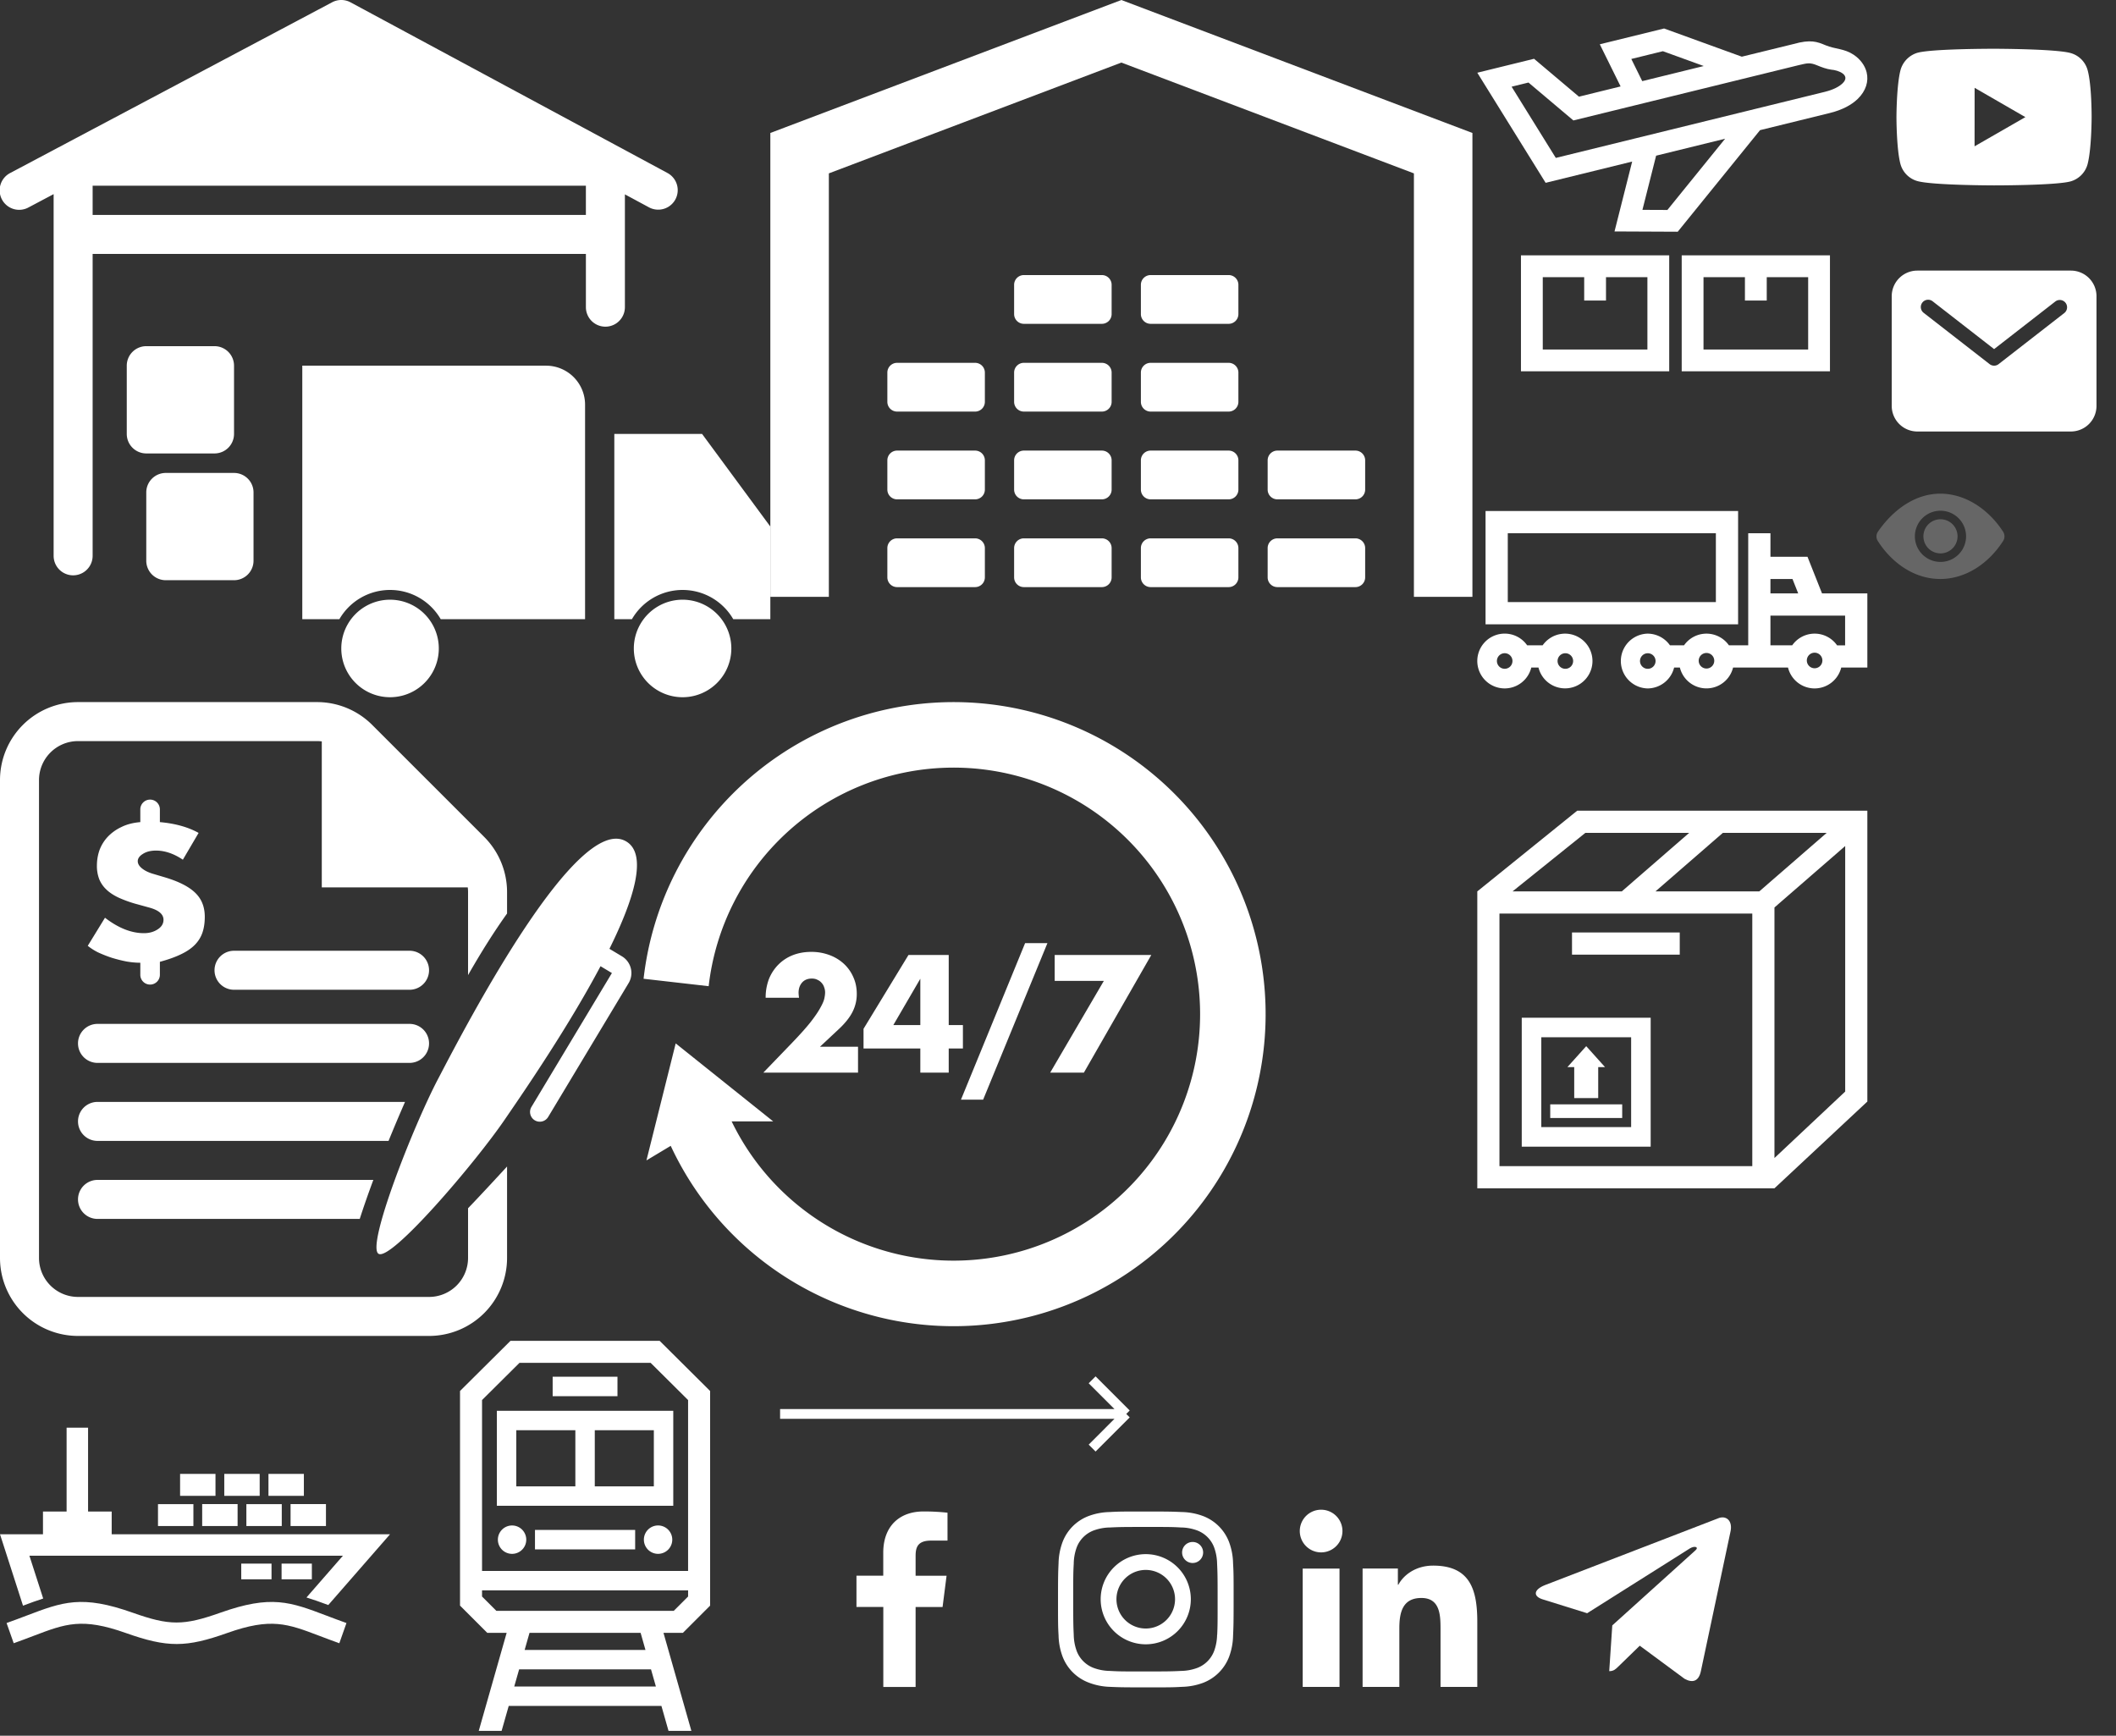 <?xml version="1.0" encoding="utf-8"?><svg width="217" height="178" viewBox="0 0 217 178" xmlns="http://www.w3.org/2000/svg" xmlns:xlink="http://www.w3.org/1999/xlink"><rect x="0" y="0" width="217" height="178" fill="#333333" stroke="none"/><svg width="25" height="24" fill="none" viewBox="0 0 25 24" id="bxl-facebook" x="80" y="152" xmlns="http://www.w3.org/2000/svg"><path d="M13.897 20.997V12.8h2.765l.411-3.21h-3.176V7.549c0-.926.258-1.56 1.587-1.56h1.684V3.127A22.336 22.336 0 0014.701 3c-2.444 0-4.122 1.492-4.122 4.23v2.356H7.832v3.209h2.753v8.202h3.312z" fill="#fff"/></svg><svg width="25" height="24" fill="none" viewBox="0 0 25 24" id="bxl-instagram" x="105" y="152" xmlns="http://www.w3.org/2000/svg"><path d="M12.499 7.377A4.623 4.623 0 007.876 12a4.623 4.623 0 104.623-4.623zm0 7.627a3.004 3.004 0 110-6.008 3.004 3.004 0 010 6.008zM17.306 8.285a1.078 1.078 0 100-2.156 1.078 1.078 0 000 2.156z" fill="#fff"/><path d="M21.033 6.11A4.605 4.605 0 0018.4 3.48a6.606 6.606 0 00-2.186-.42c-.963-.042-1.268-.054-3.71-.054s-2.755 0-3.71.054a6.554 6.554 0 00-2.184.42A4.6 4.6 0 003.977 6.11a6.585 6.585 0 00-.419 2.186c-.043.962-.056 1.267-.056 3.71 0 2.442 0 2.753.056 3.71.015.748.156 1.486.419 2.187a4.61 4.61 0 002.634 2.632 6.584 6.584 0 002.185.45c.963.042 1.268.055 3.71.055s2.755 0 3.71-.055a6.615 6.615 0 002.186-.42 4.613 4.613 0 002.633-2.632c.263-.7.404-1.438.419-2.186.043-.962.056-1.267.056-3.71s0-2.753-.056-3.71a6.581 6.581 0 00-.421-2.217zm-1.218 9.533a5.043 5.043 0 01-.311 1.688 2.987 2.987 0 01-1.712 1.71 4.985 4.985 0 01-1.67.312c-.95.044-1.218.055-3.654.055-2.438 0-2.687 0-3.655-.055a4.96 4.96 0 01-1.669-.311 2.985 2.985 0 01-1.719-1.711 5.08 5.08 0 01-.311-1.67c-.043-.95-.053-1.217-.053-3.653 0-2.437 0-2.686.053-3.655a5.038 5.038 0 01.311-1.687c.305-.79.93-1.41 1.719-1.712a5.01 5.01 0 011.669-.311c.951-.043 1.218-.055 3.655-.055s2.687 0 3.654.055a4.96 4.96 0 011.67.31 2.991 2.991 0 011.712 1.713 5.08 5.08 0 01.311 1.669c.043.95.054 1.218.054 3.655 0 2.436 0 2.698-.043 3.654h-.011v-.001z" fill="#fff"/></svg><svg width="25" height="24" fill="none" viewBox="0 0 25 24" id="bxl-linkedin" x="130" y="152" xmlns="http://www.w3.org/2000/svg"><path d="M5.483 7.197a2.188 2.188 0 100-4.376 2.188 2.188 0 000 4.376zM9.737 8.855v12.139h3.769V14.99c0-1.584.298-3.118 2.262-3.118 1.937 0 1.961 1.81 1.961 3.218v5.904H21.5v-6.657c0-3.27-.704-5.783-4.526-5.783-1.835 0-3.065 1.007-3.568 1.96h-.051v-1.66H9.737zm-6.142 0H7.37v12.139H3.595V8.854z" fill="#fff"/></svg><svg width="25" height="24" fill="none" viewBox="0 0 25 24" id="bxl-telegram" x="155" y="152" xmlns="http://www.w3.org/2000/svg"><path d="M21.165 3.717l-17.73 6.837c-1.21.486-1.203 1.161-.222 1.462l4.552 1.42 10.532-6.645c.498-.303.953-.14.579.192l-8.533 7.701h-.002l.002.001-.314 4.692c.46 0 .663-.21.921-.46l2.211-2.15 4.599 3.397c.848.467 1.457.227 1.668-.785l3.019-14.228c.309-1.239-.473-1.8-1.282-1.434z" fill="#fff"/></svg><svg width="25" height="24" fill="none" viewBox="0 0 25 24" id="bxl-youtube" x="192" xmlns="http://www.w3.org/2000/svg"><path d="M22.093 7.203a2.506 2.506 0 00-1.762-1.766C18.765 5.007 12.5 5 12.5 5s-6.264-.007-7.831.404a2.56 2.56 0 00-1.766 1.778c-.413 1.566-.417 4.814-.417 4.814s-.004 3.264.406 4.814c.23.857.905 1.534 1.763 1.765 1.582.43 7.83.437 7.83.437s6.265.007 7.831-.403a2.515 2.515 0 001.767-1.763c.414-1.565.417-4.812.417-4.812s.02-3.265-.407-4.831zm-11.597 7.802l.005-6 5.207 3.005-5.212 2.995z" fill="#fff"/></svg><svg width="41" height="41" fill="none" viewBox="0 0 41 41" id="icon-airplane" x="151" xmlns="http://www.w3.org/2000/svg"><g clip-path="url(#fclip0)"><path fill-rule="evenodd" clip-rule="evenodd" d="M23.722 6.771l-6.307 1.55-1.122-2.274 3.239-.796 4.19 1.52zm-2.667 16.992l8.441-10.416 7.183-1.765c1.268-.315 2.205-.831 2.823-1.427.86-.83 1.152-1.822.923-2.746-.165-.667-.626-1.327-1.337-1.8-.967-.643-1.87-.553-2.876-.969-.854-.355-1.51-.626-3.291-.123l-5.296 1.296-7.97-2.891-6.592 1.62 2.133 4.322-4.271 1.05L6.32 6.028.5 7.458l7.008 11.29 8.874-2.18-1.81 7.166 6.483.029zm-2.217-7.798l7.076-1.738-5.919 7.304-2.56-.011 1.403-5.555zm11.344 12.458h4.248v7.418H23.698v-7.418h4.248v2.397h2.237v-2.397zm6.484-2.236H21.462v11.89h15.204v-11.89zm-22.97 2.236h4.249v7.418H7.214v-7.418h4.248v2.397h2.236v-2.397h-.001zm6.485 9.654v-11.89H4.977v11.89H20.18zm-9.827-25.725l23.13-5.677c.822-.18 1.082-.303 1.873.028.466.193.936.37 1.438.44.722.046 2.047.552 1.162 1.405-.356.343-.952.655-1.81.868L8.551 16.194 4.018 8.89l1.732-.425 4.604 3.887z" fill="#fff"/></g><defs><clipPath id="fclip0"><path fill="#fff" transform="translate(.5 .5)" d="M0 0h40v40H0z"/></clipPath></defs></svg><svg width="64" height="64" fill="none" viewBox="0 0 64 64" id="icon-around-clock" x="66" y="72" xmlns="http://www.w3.org/2000/svg"><path d="M10.214 8.372A31.997 31.997 0 000 28.372l6.676.762A25.28 25.28 0 119.032 43h4.262l-10-8-3 12 2.49-1.494a31.996 31.996 0 0038.354 17.1A32 32 0 1010.214 8.371z" fill="#fff"/><path d="M39.127 24.72h2.288l-6.591 16.048H32.55l6.576-16.048zM12.28 38h9.712v-2.656h-3.904l2-1.872c.618-.587 1.066-1.158 1.344-1.712a3.995 3.995 0 00.432-1.84c0-.619-.117-1.19-.352-1.712a4.093 4.093 0 00-.976-1.376 4.438 4.438 0 00-1.488-.896 5.218 5.218 0 00-1.856-.32c-.683 0-1.312.112-1.888.336a4.292 4.292 0 00-1.472.96 4.453 4.453 0 00-.976 1.488 5.258 5.258 0 00-.336 1.92h3.424a3.926 3.926 0 01-.048-.512c0-.416.117-.763.352-1.04.245-.278.581-.416 1.008-.416.224 0 .416.042.576.128.17.074.314.181.432.32.117.128.203.277.256.448.064.17.096.346.096.528 0 .17-.027.378-.08.624-.053.245-.192.565-.416.96-.213.394-.544.88-.992 1.456-.448.565-1.067 1.258-1.856 2.08L12.28 38z" fill="#fff"/><path fill-rule="evenodd" clip-rule="evenodd" d="M32.748 33.12h-1.455v-7.184h-4.128l-4.608 7.568v2.016h5.824V38h2.912v-2.48h1.456v-2.4zm-4.367-4.752v4.752h-2.768l2.768-4.752z" fill="#fff"/><path d="M42.16 28.592h5.04L41.698 38h3.456l6.912-12.064H42.16v2.656z" fill="#fff"/></svg><svg width="38" height="15" fill="none" viewBox="0 0 38 15" id="icon-arrow-btn" x="80" y="137" xmlns="http://www.w3.org/2000/svg"><path d="M0 8h35.5m0 0L32 4.5M35.5 8L32 11.5" stroke="#fff"/></svg><svg width="66" height="65" fill="none" viewBox="0 0 66 65" id="icon-deal" y="72" xmlns="http://www.w3.org/2000/svg"><path d="M8 4a4 4 0 00-4 4v49a4 4 0 004 4h36a4 4 0 004-4v-5.094c1.265-1.315 2.592-2.754 3.846-4.113l.001-.001.153-.166V57a8 8 0 01-8 8H8a8 8 0 01-8-8V8a8 8 0 018-8h24.515a8 8 0 015.657 2.343l11.485 11.485A8 8 0 0152 19.485v2.198c-1.347 1.876-2.692 4.023-4 6.314v-8.512c0-.163-.01-.325-.03-.485H33V4.03c-.16-.02-.322-.03-.485-.03H8z" fill="#fff"/><path d="M36.892 53c.38-1.181.849-2.53 1.395-4H10a2 2 0 100 4h26.892zM39.847 45a163.356 163.356 0 011.69-4H10a2 2 0 100 4h29.847zM22 27.5a2 2 0 012-2h18a2 2 0 110 4H24a2 2 0 01-2-2zM8 35a2 2 0 012-2h32a2 2 0 110 4H10a2 2 0 01-2-2zM15.393 10c.554 0 1.003.45 1.003 1.004v1.304c1.571.14 2.895.509 3.971 1.107l-1.614 2.747c-.931-.623-1.848-.935-2.75-.935-.552 0-1.003.114-1.352.343-.35.216-.524.465-.524.744 0 .255.138.496.415.725.276.23.64.413 1.09.553l1.288.382c1.44.432 2.48.966 3.12 1.602.64.623.96 1.437.96 2.442 0 .61-.08 1.151-.24 1.622-.16.47-.422.89-.786 1.259-.363.368-.843.693-1.44.973-.581.28-1.294.534-2.138.762v1.362a1.004 1.004 0 01-2.007 0V26.73c-.45 0-.93-.045-1.44-.134-.509-.101-1.01-.229-1.505-.381a13.23 13.23 0 01-1.397-.553A5.771 5.771 0 019 24.994l1.767-2.88c1.367 1.055 2.699 1.583 3.993 1.583.538 0 1.004-.127 1.396-.382.408-.254.611-.585.611-.992 0-.56-.473-.973-1.418-1.24l-1.244-.343a12.41 12.41 0 01-1.898-.668c-.523-.241-.953-.521-1.287-.84a3.05 3.05 0 01-.742-1.067 3.784 3.784 0 01-.24-1.393c0-.547.087-1.074.262-1.583.19-.509.466-.96.83-1.355a4.632 4.632 0 011.396-1.01c.552-.28 1.207-.452 1.963-.516v-1.304c0-.555.45-1.004 1.004-1.004zM51.744 42.84c-3.07 4.486-11.637 14.508-12.922 13.736-1.286-.773 3.544-13.041 6.065-17.857l.213-.407c2.905-5.56 14.122-27.026 19.132-24.015 2.188 1.315.81 5.864-1.732 11.004l1.282.77a2 2 0 01.684 2.745L56.224 42.53a1 1 0 11-1.714-1.03l8.242-13.714-1.167-.701c-3.266 6.16-7.76 12.72-9.582 15.376l-.259.379z" fill="#fff"/></svg><svg width="14" height="14" fill="none" viewBox="0 0 14 14" id="icon-eye" x="192" y="48" xmlns="http://www.w3.org/2000/svg"><path d="M7 8.75a1.75 1.75 0 100-3.5 1.75 1.75 0 000 3.5z" fill="#666"/><path d="M13.421 6.524c-.723-1.119-1.662-2.07-2.714-2.749-1.164-.752-2.45-1.15-3.716-1.15-1.163 0-2.306.332-3.398.987-1.114.668-2.123 1.644-3 2.9a.873.873 0 00-.017.973c.722 1.13 1.652 2.081 2.687 2.752 1.167.755 2.422 1.138 3.728 1.138 1.277 0 2.565-.395 3.724-1.14 1.052-.678 1.988-1.632 2.71-2.76a.88.88 0 00-.004-.95zM7 9.625a2.625 2.625 0 110-5.25 2.625 2.625 0 010 5.25z" fill="#666"/></svg><svg width="79" height="72" fill="none" viewBox="0 0 79 72" id="icon-logistic" xmlns="http://www.w3.org/2000/svg"><path fill-rule="evenodd" clip-rule="evenodd" d="M34.063.233A2 2 0 0135.95.24l32.5 17.5a2 2 0 11-1.897 3.522l-2.468-1.33V31.5a2 2 0 01-4 0v-5.458H9.5V57a2 2 0 01-4 0V19.908l-2.563 1.358a2 2 0 11-1.874-3.533l33-17.5zM9.5 19.042v3h50.584v-3H9.5z" fill="#fff"/><path d="M13 37.5a2 2 0 012-2h7a2 2 0 012 2v7a2 2 0 01-2 2h-7a2 2 0 01-2-2v-7zM17 48.5a2 2 0 00-2 2v7a2 2 0 002 2h7a2 2 0 002-2v-7a2 2 0 00-2-2h-7zM56 37.5H31v26h3.803a5.998 5.998 0 015.197-3c2.221 0 4.16 1.207 5.198 3H60v-22a4 4 0 00-4-4zM63 44.5h9l7 9.5v9.5h-3.802a5.998 5.998 0 00-5.198-3 5.999 5.999 0 00-5.197 3H63v-19z" fill="#fff"/><path d="M45 66.5a5 5 0 11-10 0 5 5 0 0110 0zM70 71.5a5 5 0 100-10 5 5 0 000 10z" fill="#fff"/></svg><svg width="41" height="41" fill="none" viewBox="0 0 41 41" id="icon-lorry" x="151" y="41" xmlns="http://www.w3.org/2000/svg"><g clip-path="url(#lclip0)"><path fill-rule="evenodd" clip-rule="evenodd" d="M1.346 23.024h25.9v-11.62h-25.9v11.62zm16.61 2.967a.798.798 0 11-.002 1.595.798.798 0 01.002-1.595zm5.249.797a.798.798 0 111.595 0 .798.798 0 01-1.595 0zm11.091 0a.798.798 0 111.592 0 .798.798 0 01-1.592 0zm-.888-6.937h-2.846v-1.472h2.262l.584 1.472zm-2.846 5.325v-3.044h7.658v3.05h-.822a2.807 2.807 0 00-4.603-.006h-2.233zM17.956 23.98a2.81 2.81 0 000 5.618 2.817 2.817 0 002.728-2.14h.59a2.81 2.81 0 005.456 0h5.634a2.811 2.811 0 002.729 2.14 2.819 2.819 0 002.73-2.144H40.5v-7.601h-4.648l-1.489-3.753h-3.8v-2.416h-2.28v11.493h-1.979a2.807 2.807 0 00-2.302-1.197c-.918 0-1.777.448-2.301 1.198h-1.443a2.81 2.81 0 00-2.302-1.198zM9.502 25.99a.798.798 0 11-.001 1.595.798.798 0 01.001-1.595zm-5.396.797a.794.794 0 01-.796.796.798.798 0 11.797-.796zm8.205 0a2.809 2.809 0 00-5.108-1.612H5.611a2.81 2.81 0 10.427 2.281h.736a2.81 2.81 0 005.538-.67zM3.626 13.684h21.34v7.06H3.626v-7.06z" fill="#fff"/></g><defs><clipPath id="lclip0"><path fill="#fff" transform="translate(.5 .5)" d="M0 0h40v40H0z"/></clipPath></defs></svg><svg width="41" height="41" fill="none" viewBox="0 0 41 41" id="icon-package" x="151" y="82" xmlns="http://www.w3.org/2000/svg"><g clip-path="url(#mclip0)"><path fill-rule="evenodd" clip-rule="evenodd" d="M30.974 36.755V11.061l7.254-6.3V29.94l-7.254 6.816zM2.772 11.684h25.929v25.904H2.772V11.684zm16-2.272l6.909-6h10.647l-6.909 6H18.773zM40.5 1.139H10.743L.5 9.412v30.449l30.474-.001 9.526-8.895V1.139zM21.262 13.625h-11.05v2.272h11.05v-2.272zM7.063 24.37h9.213v9.214H7.063V24.37zm11.219-2.004H5.058V35.59H18.28V22.366zm-4.685 5.064l-1.927-2.146-1.928 2.146h.697v3.18H12.9v-3.18h.697zm1.762 3.823H7.98v1.398h7.38v-1.398zm6.868-27.841l-6.909 6H4.114l7.467-6h10.646z" fill="#fff"/></g><defs><clipPath id="mclip0"><path fill="#fff" transform="translate(.5 .5)" d="M0 0h40v40H0z"/></clipPath></defs></svg><svg width="72" height="62" fill="none" viewBox="0 0 72 62" id="icon-sclad" x="79" xmlns="http://www.w3.org/2000/svg"><path d="M36 0L0 13.636v47.572h6V17.78L36 6.416 66 17.78v43.428h6V13.636L36 0z" fill="#fff"/><path d="M25 29.208a1 1 0 011-1h8a1 1 0 011 1v3a1 1 0 01-1 1h-8a1 1 0 01-1-1v-3zM12 38.208a1 1 0 011-1h8a1 1 0 011 1v3a1 1 0 01-1 1h-8a1 1 0 01-1-1v-3zM26 37.208a1 1 0 00-1 1v3a1 1 0 001 1h8a1 1 0 001-1v-3a1 1 0 00-1-1h-8zM39 37.208a1 1 0 00-1 1v3a1 1 0 001 1h8a1 1 0 001-1v-3a1 1 0 00-1-1h-8zM38 29.208a1 1 0 011-1h8a1 1 0 011 1v3a1 1 0 01-1 1h-8a1 1 0 01-1-1v-3zM13 46.208a1 1 0 00-1 1v3a1 1 0 001 1h8a1 1 0 001-1v-3a1 1 0 00-1-1h-8zM25 47.208a1 1 0 011-1h8a1 1 0 011 1v3a1 1 0 01-1 1h-8a1 1 0 01-1-1v-3zM39 46.208a1 1 0 00-1 1v3a1 1 0 001 1h8a1 1 0 001-1v-3a1 1 0 00-1-1h-8zM51 47.208a1 1 0 011-1h8a1 1 0 011 1v3a1 1 0 01-1 1h-8a1 1 0 01-1-1v-3zM13 55.208a1 1 0 00-1 1v3a1 1 0 001 1h8a1 1 0 001-1v-3a1 1 0 00-1-1h-8zM25 56.208a1 1 0 011-1h8a1 1 0 011 1v3a1 1 0 01-1 1h-8a1 1 0 01-1-1v-3zM39 55.208a1 1 0 00-1 1v3a1 1 0 001 1h8a1 1 0 001-1v-3a1 1 0 00-1-1h-8zM51 56.208a1 1 0 011-1h8a1 1 0 011 1v3a1 1 0 01-1 1h-8a1 1 0 01-1-1v-3z" fill="#fff"/></svg><svg width="40" height="41" fill="none" viewBox="0 0 40 41" id="icon-ship" y="137" xmlns="http://www.w3.org/2000/svg"><path fill-rule="evenodd" clip-rule="evenodd" d="M18.469 14.147v2.25h3.63v-2.25h-3.63zm1.365 3.1h-3.632v2.248h3.632v-2.249zm.9 0v2.248h3.632v-2.249h-3.632zm2.266-.85h3.631v-2.25H23v2.25zm5.897.85h-3.631v2.248h3.63v-2.249zm-1.365-.85h3.631v-2.25h-3.631v2.25zm2.266.85v2.248h3.63v-2.249h-3.63zm2.184 6.103h-3.105v1.607h3.105V23.35zm-4.136 1.607V23.35h-3.105v1.607h3.105zm5.682 3.743c-3.771-1.432-5.71-2.17-10.94-.314-3.766 1.335-5.205 1.337-8.971 0-5.232-1.855-7.168-1.12-10.94.313-.592.225-1.235.47-2.002.742l.731 2.072c.719-.254 1.41-.518 2.044-.759 3.277-1.245 4.959-1.883 9.436-.296 4.312 1.53 6.212 1.499 10.433 0 4.475-1.587 6.16-.947 9.436.297.635.24 1.326.504 2.044.759l.731-2.072c-.768-.273-1.41-.518-2.002-.742zM9.032 18.006v-8.6H6.83v8.6H4.407v2.331H0l2.36 7.326c.751-.285 1.433-.53 2.07-.735l-1.415-4.39h32.153l-3.738 4.283c.686.21 1.42.47 2.236.775L40 20.338H11.454v-2.332H9.032z" fill="#fff"/></svg><svg width="40" height="41" fill="none" viewBox="0 0 40 41" id="icon-train" x="40" y="137" xmlns="http://www.w3.org/2000/svg"><g clip-path="url(#pclip0)"><path fill-rule="evenodd" clip-rule="evenodd" d="M19.004 9.67v5.756h-6.057V9.67h6.057zm1.992 0h6.057v5.756h-6.057V9.67zm8.049-1.992h-18.09v9.74h18.09v-9.74zm-3.908 12.218H14.863v1.992h10.274v-1.992zm-12.624 2.452a1.455 1.455 0 10.002-2.91 1.455 1.455 0 00-.002 2.91zm14.974-2.912a1.455 1.455 0 100 2.911 1.455 1.455 0 000-2.911zM13.238 34.191h13.524l.501 1.76H12.737l.501-1.76zm1.064-3.741h11.395l.497 1.75h-12.39l.498-1.75zm-4.868-4.356h21.132v.628l-1.47 1.47H10.904l-1.47-1.47v-.628zM30.03 30.45l2.793-2.793V5.645L27.646.5H12.354L7.177 5.645v22.012L9.97 30.45h1.988L9.097 40.5h2.345l.728-2.558h15.66l.728 2.558h2.344l-2.86-10.05h1.988zM13.277 2.758h13.446l3.842 3.817v17.527H9.435V6.574l3.842-3.816zm3.399 3.42h6.647V4.186h-6.647v1.992z" fill="#fff"/></g><defs><clipPath id="pclip0"><path fill="#fff" transform="translate(0 .5)" d="M0 0h40v40H0z"/></clipPath></defs></svg><svg width="25" height="24" fill="none" viewBox="0 0 25 24" id="mail" x="192" y="24" xmlns="http://www.w3.org/2000/svg"><path d="M20.375 3.75H4.625A2.628 2.628 0 002 6.375v11.25a2.628 2.628 0 002.625 2.625h15.75A2.627 2.627 0 0023 17.625V6.375a2.627 2.627 0 00-2.625-2.625zm-.665 4.342l-6.75 5.25a.75.75 0 01-.92 0l-6.75-5.25a.75.75 0 11.92-1.184L12.5 11.8l6.29-4.892a.75.75 0 01.92 1.184z" fill="#fff"/></svg></svg>
